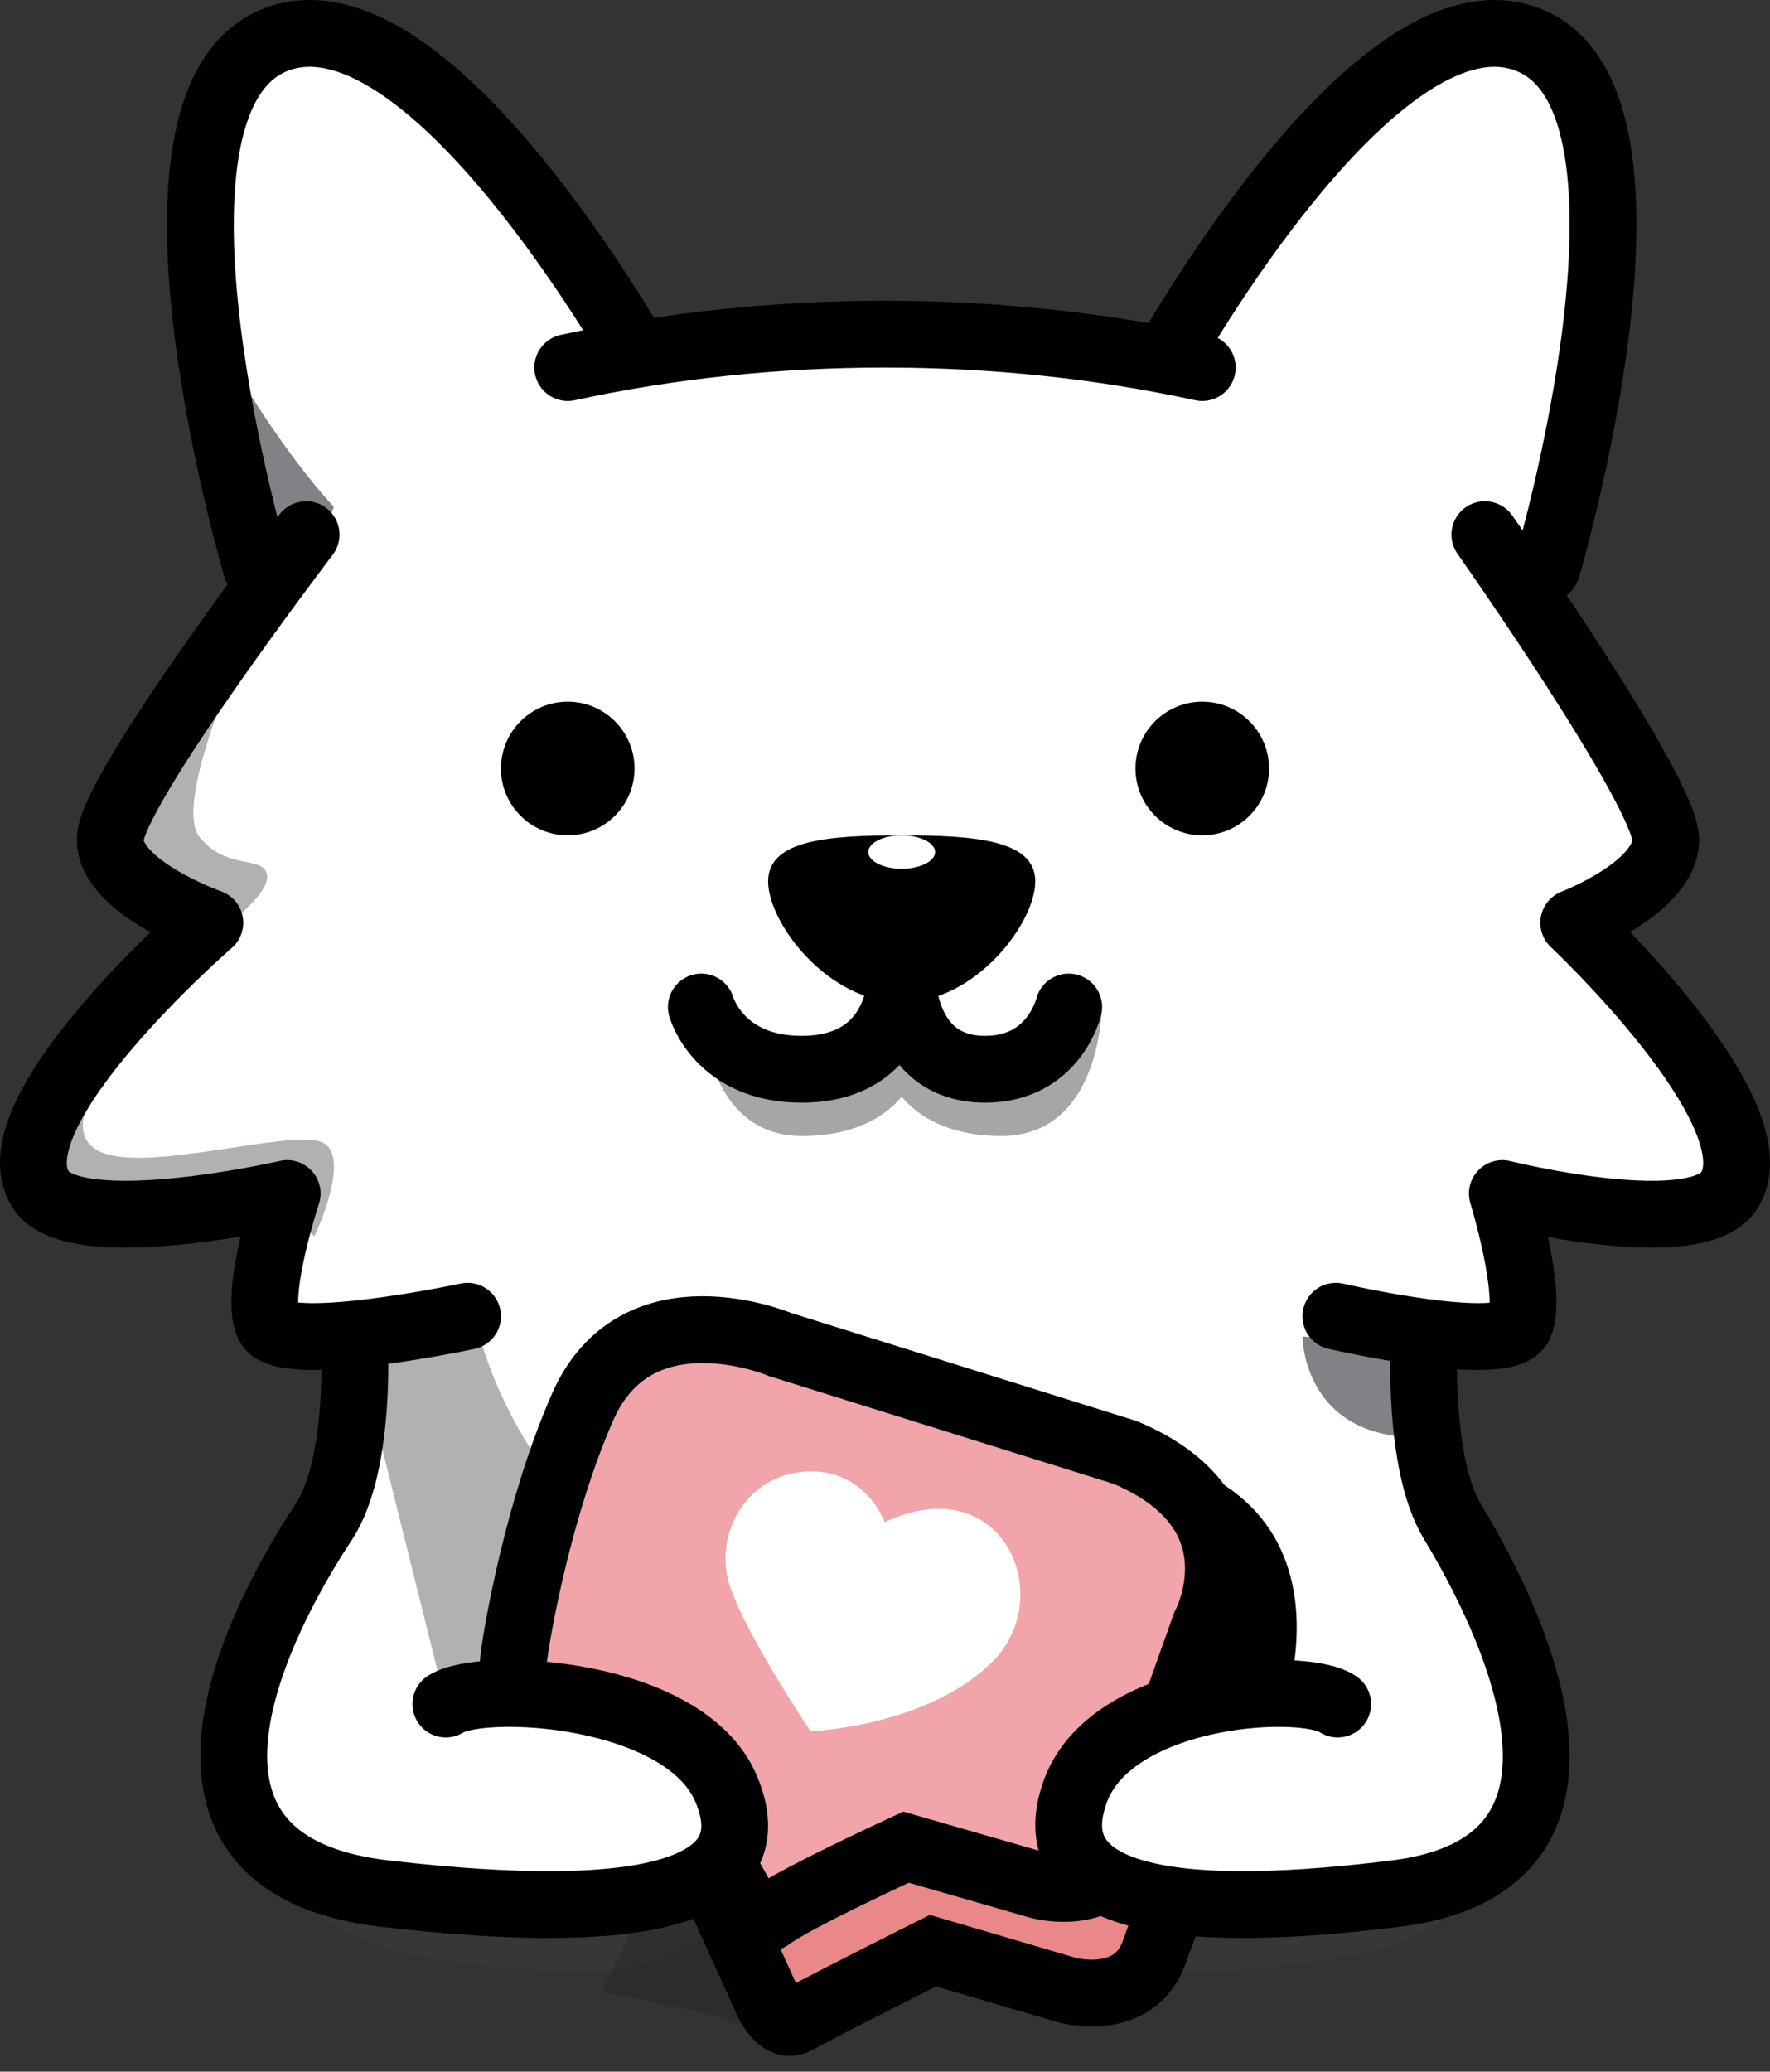 <svg width="53" height="62" viewBox="0 0 53 62" fill="none" xmlns="http://www.w3.org/2000/svg">
<rect x="0" y="0" width="53" height="62" fill="#333333" stroke="none"/>
<path d="M7.483 17.771L7.321 17.321C7.321 17.321 3.254 3.277 7.801 1.256C11.903 -0.54 17.477 8.792 18.567 10.685C23.725 9.213 29.206 9.242 34.364 10.784C35.294 9.149 41.029 -0.599 45.194 1.227C49.746 3.213 45.674 17.292 45.674 17.292L45.547 17.771C47.214 20.174 49.776 23.961 49.776 24.955C49.776 26.398 46.891 27.455 46.891 27.455C46.891 27.455 53.203 33.131 51.795 35.441C50.832 37.046 44.652 35.568 44.652 35.568C44.652 35.568 45.615 38.583 45.194 39.513C44.97 39.963 43.591 39.899 42.217 39.738C42.217 39.738 41.992 43.584 43.082 45.35C43.913 46.73 47.087 52.211 44.779 55H31.451H21.549H8.221C5.913 52.211 9.087 46.696 9.918 45.35C10.974 43.589 10.783 39.738 10.783 39.738C9.404 39.928 7.996 39.963 7.806 39.513C7.39 38.583 8.348 35.568 8.348 35.568C8.348 35.568 2.163 37.012 1.205 35.441C-0.203 33.131 6.109 27.455 6.109 27.455C6.109 27.455 3.224 26.398 3.224 24.955C3.254 23.996 5.816 20.179 7.483 17.771Z" fill="white"/>
<path d="M32 55H45C44.375 55.843 43.312 56.45 41.624 56.65C35.624 57.458 32.467 56.851 32 55Z" fill="#00AEEF"/>
<path d="M8 55H22C21.497 56.851 18.097 57.458 11.636 56.65C9.818 56.45 8.673 55.843 8 55Z" fill="#00AEEF"/>
<path d="M7 11C7 11 8.453 13.51 10 15.171C10 15.171 9.071 17.517 8.146 16.895C7.217 16.279 7.127 14.614 7.127 14.614" fill="#808285"/>
<path d="M39 40C39 40 39 42.737 42 43V40.183" fill="#808285"/>
<path opacity="0.35" d="M32.317 30.88C32.317 30.88 31.539 31.944 30.543 32.235C29.58 32.527 27.062 30.583 27.062 30.583L27 30.695L26.938 30.583C26.938 30.583 24.42 32.527 23.457 32.235C22.494 31.944 21.683 30.88 21.683 30.88L21 30C21 30.218 21.062 33.966 23.983 34C25.601 34 26.502 33.412 27 32.824C27.498 33.412 28.399 34 30.017 34C32.938 33.961 33 30.258 33 30L32.317 30.88Z" fill="black"/>
<path opacity="0.35" d="M21.979 55C22.385 59.811 16.9 59.232 12.639 58.542C8.536 57.891 8 55 8 55" fill="#414042"/>
<path opacity="0.35" d="M31.021 55C30.615 59.811 36.1 59.232 40.361 58.542C44.464 57.891 45 55 45 55" fill="#414042"/>
<path opacity="0.35" d="M7.46 19C7.46 19 5.147 23.971 5.967 25.041C6.787 26.079 7.922 25.575 7.998 26.204C8.068 26.833 6.396 28 6.396 28C6.396 28 6.325 26.9 5.576 26.521C4.794 26.141 2.371 24.413 3.153 23.529" fill="#231F20"/>
<path opacity="0.35" d="M3.243 32C3.243 32 1.647 33.935 3.072 34.5C4.496 35.065 8.572 33.833 9.587 34.164C10.607 34.5 9.416 37 9.416 37C9.416 37 8.567 36.267 8.396 36.267C8.225 36.267 1.71 37.937 1 36.2" fill="#231F20"/>
<path opacity="0.35" d="M14.146 39C14.146 39 15.576 51.122 34 51.122L30.345 55H21.93C21.93 55 20.724 51.704 18.436 50.476C16.148 49.247 13.288 50.639 13.288 50.639L11 44.432L11.16 40.391" fill="#231F20"/>
<path d="M17 25C18.104 25 19 24.104 19 23C19 21.896 18.104 21 17 21C15.896 21 15 21.896 15 23C15 24.104 15.896 25 17 25Z" fill="black"/>
<path d="M7.684 17C7.684 17 3.591 3.209 8.167 1.224C12.294 -0.539 17.903 8.624 19 10.484" stroke="black" stroke-width="2" stroke-miterlimit="10" stroke-linecap="round" stroke-linejoin="round"/>
<path d="M17 11C23.133 9.667 29.863 9.667 36 11" stroke="black" stroke-width="2" stroke-miterlimit="10" stroke-linecap="round" stroke-linejoin="round"/>
<path d="M9.166 16C9.166 16 3.3 23.69 3.3 25.127C3.3 26.564 6.284 27.616 6.284 27.616C6.284 27.616 -0.244 33.265 1.212 35.593C2.208 37.191 8.6 35.72 8.6 35.72C8.6 35.72 7.603 38.72 8.038 39.645C8.473 40.571 14 39.392 14 39.392" stroke="black" stroke-width="2" stroke-miterlimit="10" stroke-linecap="round" stroke-linejoin="round"/>
<path d="M36 25C37.104 25 38 24.104 38 23C38 21.896 37.104 21 36 21C34.896 21 34 21.896 34 23C34 24.104 34.896 25 36 25Z" fill="black"/>
<path d="M35 10.608C35.93 9.003 41.672 -0.57 45.842 1.223C50.4 3.174 46.322 17 46.322 17" stroke="black" stroke-width="2" stroke-miterlimit="10" stroke-linecap="round" stroke-linejoin="round"/>
<path d="M44.462 16C44.462 16 49.877 23.69 49.877 25.127C49.877 26.564 47.123 27.616 47.123 27.616C47.123 27.616 53.149 33.265 51.804 35.593C50.885 37.191 44.985 35.72 44.985 35.72C44.985 35.72 45.905 38.72 45.503 39.645C45.106 40.571 40 39.392 40 39.392" stroke="black" stroke-width="2" stroke-miterlimit="10" stroke-linecap="round" stroke-linejoin="round"/>
<path d="M31 26.379C31 27.621 29.214 30 27 30C24.786 30 23 27.621 23 26.379C23 25.137 24.786 25 27 25C29.214 25 31 25.142 31 26.379Z" fill="black"/>
<path d="M21 30.138C21 30.138 21.521 32 24 32C27.137 32 26.999 29 26.999 29" stroke="black" stroke-width="2" stroke-miterlimit="10" stroke-linecap="round" stroke-linejoin="round"/>
<path d="M32 30.138C32 30.138 31.566 32 29.5 32C26.886 32 27.001 29 27.001 29" stroke="black" stroke-width="2" stroke-miterlimit="10" stroke-linecap="round" stroke-linejoin="round"/>
<path d="M27 26C27.551 26 28 25.777 28 25.5C28 25.223 27.551 25 27 25C26.449 25 26 25.223 26 25.5C26 25.777 26.449 26 27 26Z" fill="white"/>
<path opacity="0.35" d="M24 60.613C23.766 60.963 23.501 61.09 23.135 60.934C21.466 60.17 18 59.625 18 59.625C18 59.625 20.132 55.289 20.336 54.555C20.534 53.854 20.87 52.321 20.87 52.321L21.338 52L23.506 60.769C23.634 60.739 23.766 60.676 24 60.613Z" fill="#231F20"/>
<path d="M24.203 43.337C24.203 43.337 19.895 41.52 18.28 45.221C16.968 48.216 15.386 49.73 15.285 50.538C15.184 51.346 15.049 54.408 17.405 55.182C18.818 55.653 21.41 56.427 21.41 56.427L22.89 59.691C22.89 59.691 23.294 60.802 23.866 60.465C24.707 59.994 27.938 58.379 27.938 58.379L31.942 59.556C31.942 59.556 33.961 60.129 34.567 58.412C35.173 56.696 36.822 52.658 36.822 52.658C36.822 52.658 39.951 46.601 35.173 44.817L24.203 43.337Z" fill="#EA8788" stroke="#000102" stroke-width="2" stroke-miterlimit="10"/>
<path d="M23.361 40.239C23.361 40.239 19.054 38.422 17.439 42.123C16.126 45.118 15.487 48.786 15.386 49.594C15.285 50.402 15.487 51.714 17.136 52.522C18.448 53.161 20.467 53.7 20.467 53.7L22.082 56.593C22.082 56.593 22.654 57.704 23.058 57.367C23.832 56.795 27.13 55.281 27.13 55.281L31.101 56.425C31.101 56.425 33.12 56.997 33.726 55.281C34.331 53.565 36.081 48.652 36.081 48.652C36.081 48.652 37.932 45.253 33.692 43.469L23.361 40.239Z" fill="#F1A4A9" stroke="#000102" stroke-width="2" stroke-miterlimit="10"/>
<path d="M26.491 45.554C26.491 45.554 25.919 43.939 24.136 44.04C22.386 44.141 21.477 45.79 21.78 47.203C22.117 48.616 24.27 51.813 24.27 51.813C24.27 51.813 27.77 51.678 29.722 49.727C31.674 47.775 30.025 43.905 26.491 45.554Z" fill="white"/>
<path d="M42.646 40C42.646 40 42.424 43.801 43.498 45.547C44.539 47.288 49.432 55.719 41.793 56.671C34.155 57.624 31.096 56.483 32.228 53.533C33.399 50.587 39.077 50.302 40.055 50.998" fill="white"/>
<path d="M42.646 40C42.646 40 42.424 43.801 43.498 45.547C44.539 47.288 49.432 55.719 41.793 56.671C34.155 57.624 31.096 56.483 32.228 53.533C33.399 50.587 39.077 50.302 40.055 50.998" stroke="black" stroke-width="2" stroke-miterlimit="10" stroke-linecap="round" stroke-linejoin="round"/>
<path d="M10.608 40C10.608 40 10.845 43.801 9.694 45.547C8.542 47.288 3.331 55.719 11.522 56.671C19.713 57.624 22.992 56.483 21.742 53.533C20.492 50.587 14.399 50.302 13.35 50.998" fill="white"/>
<path d="M10.608 40C10.608 40 10.845 43.801 9.694 45.547C8.542 47.288 3.331 55.719 11.522 56.671C19.713 57.624 22.992 56.483 21.742 53.533C20.492 50.587 14.399 50.302 13.35 50.998" stroke="black" stroke-width="2" stroke-miterlimit="10" stroke-linecap="round" stroke-linejoin="round"/>
</svg>